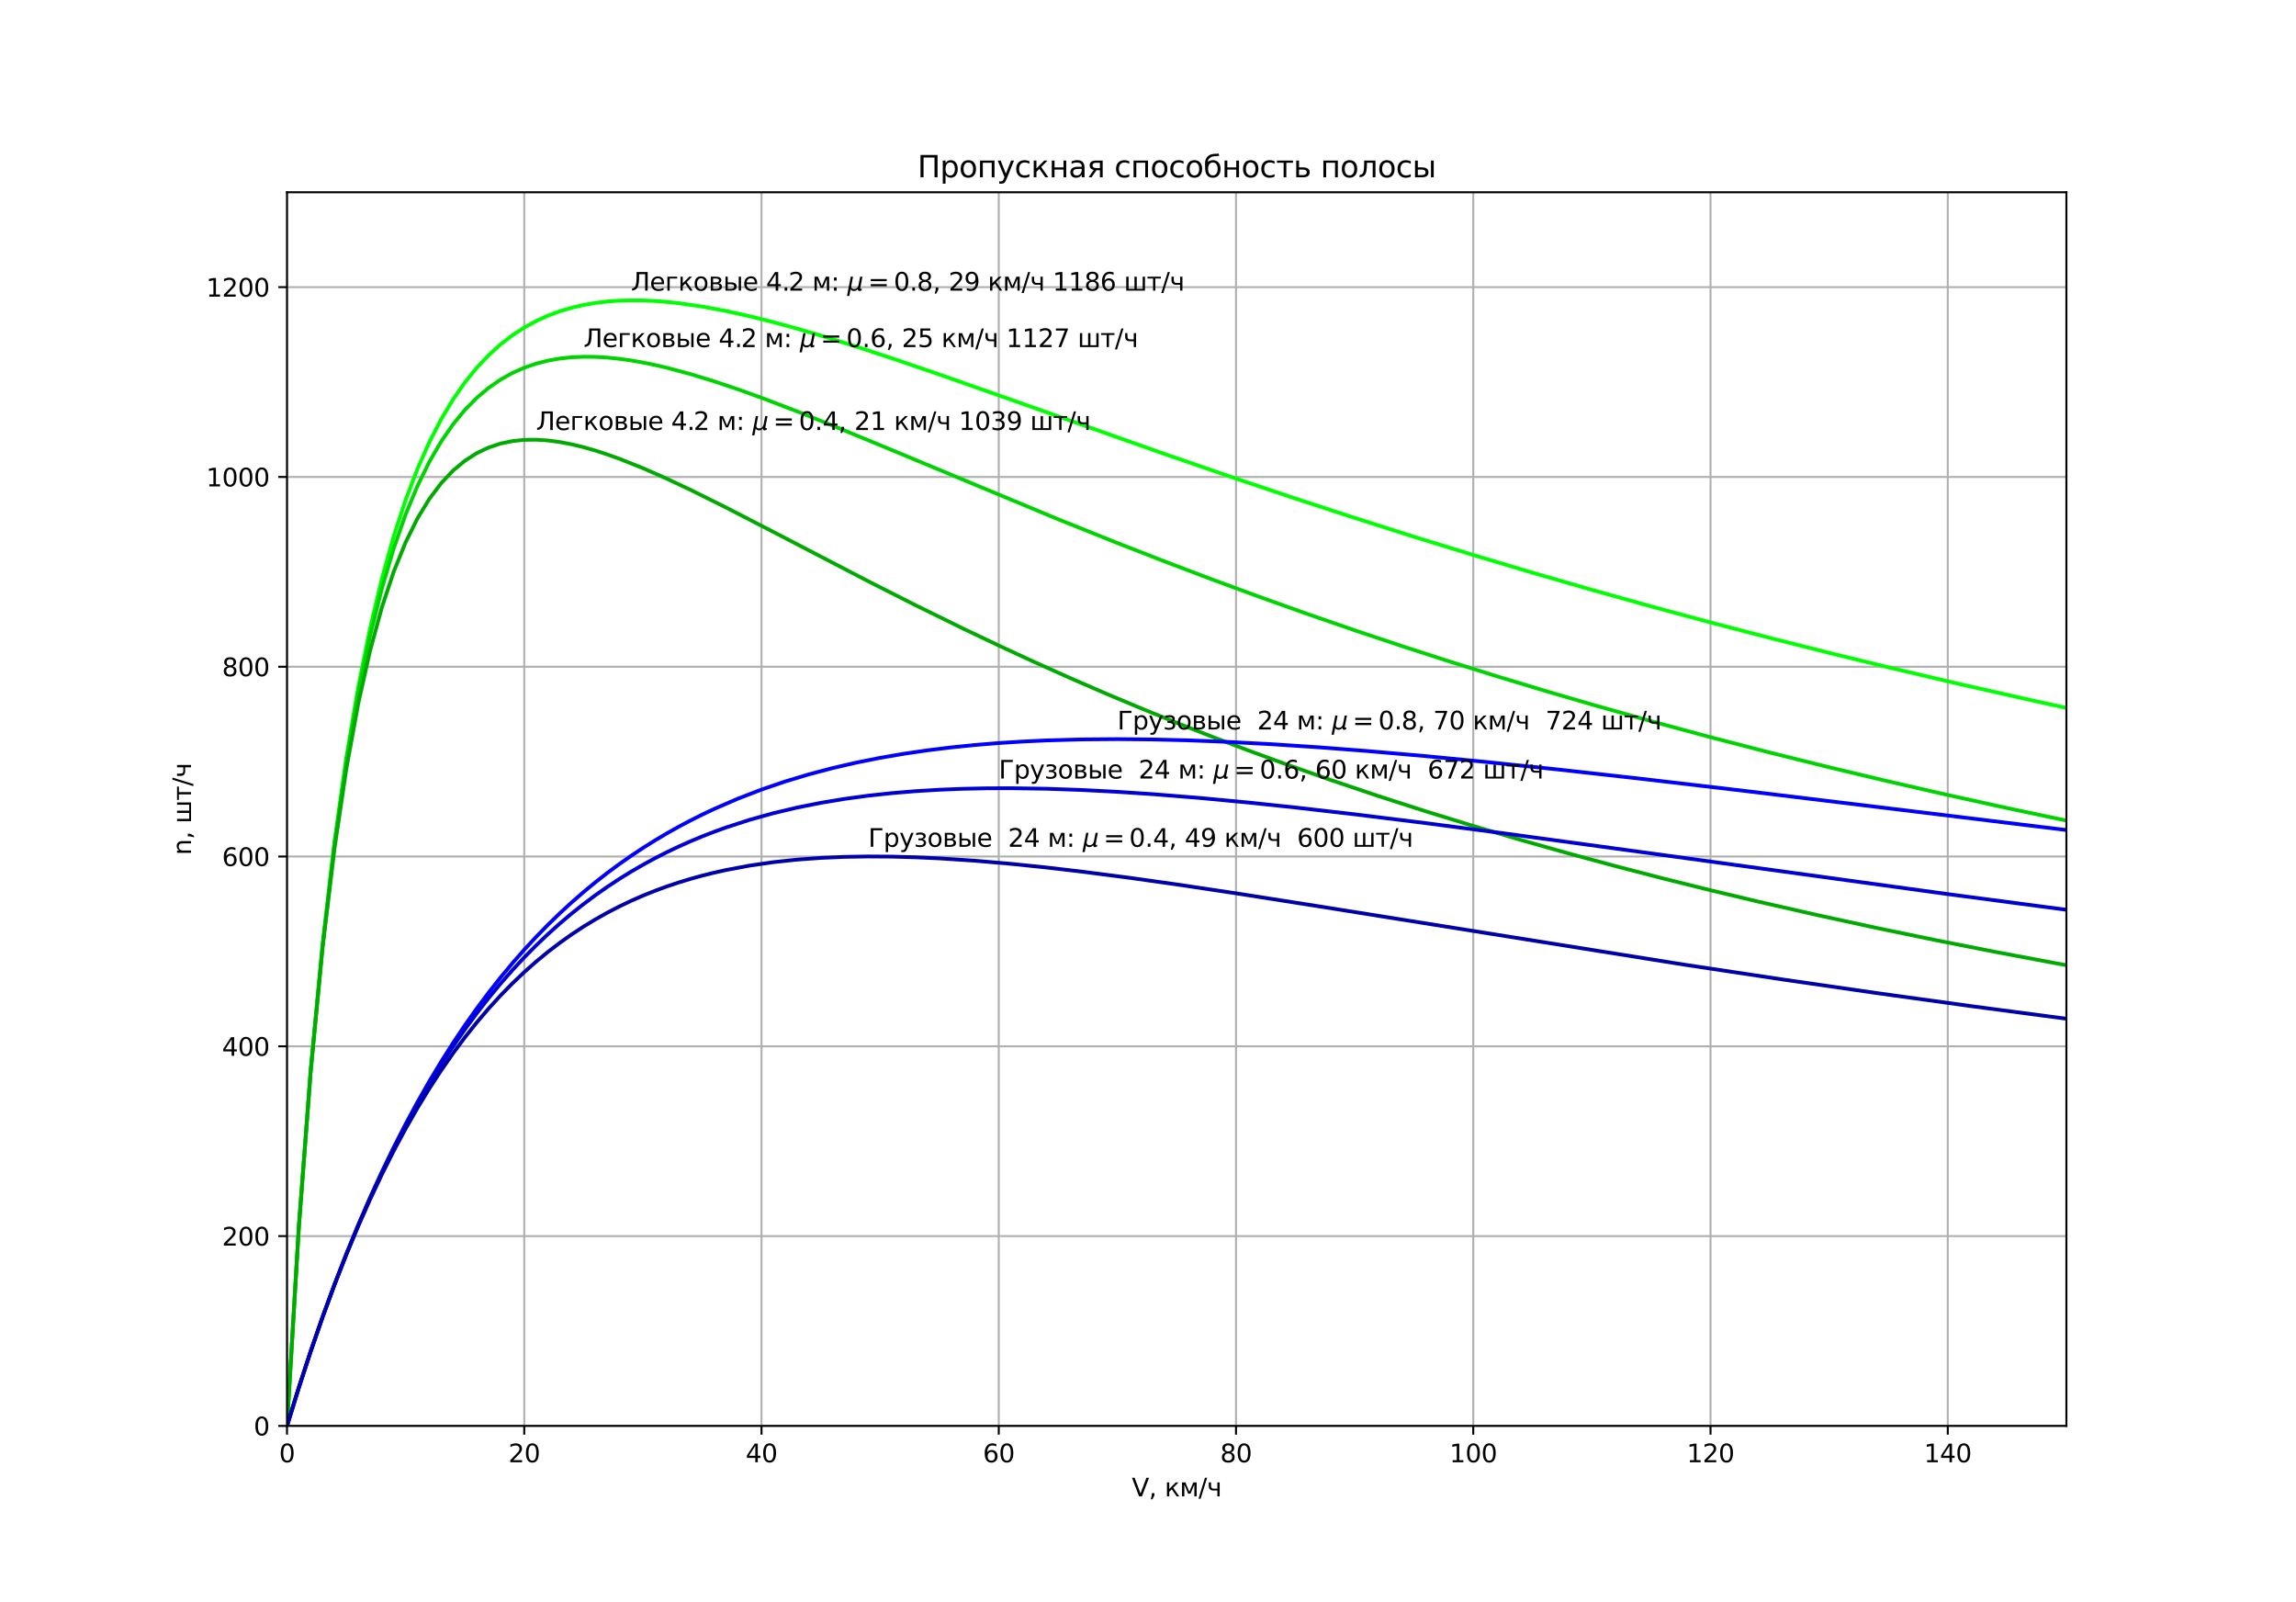 <?xml version="1.0" encoding="utf-8" standalone="no"?>
<!DOCTYPE svg PUBLIC "-//W3C//DTD SVG 1.1//EN"
  "http://www.w3.org/Graphics/SVG/1.1/DTD/svg11.dtd">
<svg xmlns:xlink="http://www.w3.org/1999/xlink" width="921.6pt" height="642.96pt" viewBox="0 0 921.6 642.96" xmlns="http://www.w3.org/2000/svg" version="1.1">
 <defs>
  <style type="text/css">*{stroke-linejoin: round; stroke-linecap: butt}</style>
 </defs>
 <g id="figure_1">
  <g id="patch_1">
   <path d="M 0 642.96 
L 921.6 642.96 
L 921.6 0 
L 0 0 
z
" style="fill: #ffffff"/>
  </g>
  <g id="axes_1">
   <g id="patch_2">
    <path d="M 115.2 572.234 
L 829.44 572.234 
L 829.44 77.155 
L 115.2 77.155 
z
" style="fill: #ffffff"/>
   </g>
   <g id="matplotlib.axis_1">
    <g id="xtick_1">
     <g id="line2d_1">
      <path d="M 115.2 572.234 
L 115.2 77.155 
" clip-path="url(#pfe8b74cab7)" style="fill: none; stroke: #b0b0b0; stroke-width: 0.8; stroke-linecap: square"/>
     </g>
     <g id="line2d_2">
      <defs>
       <path id="m2d284c9d1e" d="M 0 0 
L 0 3.5 
" style="stroke: #000000; stroke-width: 0.8"/>
      </defs>
      <g>
       <use xlink:href="#m2d284c9d1e" x="115.2" y="572.234" style="stroke: #000000; stroke-width: 0.8"/>
      </g>
     </g>
     <g id="text_1">
      <!-- 0 -->
      <g transform="translate(112.019 586.833) scale(0.1 -0.1)">
       <defs>
        <path id="DejaVuSans-30" d="M 2034 4250 
Q 1547 4250 1301 3770 
Q 1056 3291 1056 2328 
Q 1056 1369 1301 889 
Q 1547 409 2034 409 
Q 2525 409 2770 889 
Q 3016 1369 3016 2328 
Q 3016 3291 2770 3770 
Q 2525 4250 2034 4250 
z
M 2034 4750 
Q 2819 4750 3233 4129 
Q 3647 3509 3647 2328 
Q 3647 1150 3233 529 
Q 2819 -91 2034 -91 
Q 1250 -91 836 529 
Q 422 1150 422 2328 
Q 422 3509 836 4129 
Q 1250 4750 2034 4750 
z
" transform="scale(0.016)"/>
       </defs>
       <use xlink:href="#DejaVuSans-30"/>
      </g>
     </g>
    </g>
    <g id="xtick_2">
     <g id="line2d_3">
      <path d="M 210.432 572.234 
L 210.432 77.155 
" clip-path="url(#pfe8b74cab7)" style="fill: none; stroke: #b0b0b0; stroke-width: 0.8; stroke-linecap: square"/>
     </g>
     <g id="line2d_4">
      <g>
       <use xlink:href="#m2d284c9d1e" x="210.432" y="572.234" style="stroke: #000000; stroke-width: 0.8"/>
      </g>
     </g>
     <g id="text_2">
      <!-- 20 -->
      <g transform="translate(204.07 586.833) scale(0.1 -0.1)">
       <defs>
        <path id="DejaVuSans-32" d="M 1228 531 
L 3431 531 
L 3431 0 
L 469 0 
L 469 531 
Q 828 903 1448 1529 
Q 2069 2156 2228 2338 
Q 2531 2678 2651 2914 
Q 2772 3150 2772 3378 
Q 2772 3750 2511 3984 
Q 2250 4219 1831 4219 
Q 1534 4219 1204 4116 
Q 875 4013 500 3803 
L 500 4441 
Q 881 4594 1212 4672 
Q 1544 4750 1819 4750 
Q 2544 4750 2975 4387 
Q 3406 4025 3406 3419 
Q 3406 3131 3298 2873 
Q 3191 2616 2906 2266 
Q 2828 2175 2409 1742 
Q 1991 1309 1228 531 
z
" transform="scale(0.016)"/>
       </defs>
       <use xlink:href="#DejaVuSans-32"/>
       <use xlink:href="#DejaVuSans-30" x="63.623"/>
      </g>
     </g>
    </g>
    <g id="xtick_3">
     <g id="line2d_5">
      <path d="M 305.664 572.234 
L 305.664 77.155 
" clip-path="url(#pfe8b74cab7)" style="fill: none; stroke: #b0b0b0; stroke-width: 0.8; stroke-linecap: square"/>
     </g>
     <g id="line2d_6">
      <g>
       <use xlink:href="#m2d284c9d1e" x="305.664" y="572.234" style="stroke: #000000; stroke-width: 0.8"/>
      </g>
     </g>
     <g id="text_3">
      <!-- 40 -->
      <g transform="translate(299.301 586.833) scale(0.1 -0.1)">
       <defs>
        <path id="DejaVuSans-34" d="M 2419 4116 
L 825 1625 
L 2419 1625 
L 2419 4116 
z
M 2253 4666 
L 3047 4666 
L 3047 1625 
L 3713 1625 
L 3713 1100 
L 3047 1100 
L 3047 0 
L 2419 0 
L 2419 1100 
L 313 1100 
L 313 1709 
L 2253 4666 
z
" transform="scale(0.016)"/>
       </defs>
       <use xlink:href="#DejaVuSans-34"/>
       <use xlink:href="#DejaVuSans-30" x="63.623"/>
      </g>
     </g>
    </g>
    <g id="xtick_4">
     <g id="line2d_7">
      <path d="M 400.896 572.234 
L 400.896 77.155 
" clip-path="url(#pfe8b74cab7)" style="fill: none; stroke: #b0b0b0; stroke-width: 0.8; stroke-linecap: square"/>
     </g>
     <g id="line2d_8">
      <g>
       <use xlink:href="#m2d284c9d1e" x="400.896" y="572.234" style="stroke: #000000; stroke-width: 0.8"/>
      </g>
     </g>
     <g id="text_4">
      <!-- 60 -->
      <g transform="translate(394.534 586.833) scale(0.1 -0.1)">
       <defs>
        <path id="DejaVuSans-36" d="M 2113 2584 
Q 1688 2584 1439 2293 
Q 1191 2003 1191 1497 
Q 1191 994 1439 701 
Q 1688 409 2113 409 
Q 2538 409 2786 701 
Q 3034 994 3034 1497 
Q 3034 2003 2786 2293 
Q 2538 2584 2113 2584 
z
M 3366 4563 
L 3366 3988 
Q 3128 4100 2886 4159 
Q 2644 4219 2406 4219 
Q 1781 4219 1451 3797 
Q 1122 3375 1075 2522 
Q 1259 2794 1537 2939 
Q 1816 3084 2150 3084 
Q 2853 3084 3261 2657 
Q 3669 2231 3669 1497 
Q 3669 778 3244 343 
Q 2819 -91 2113 -91 
Q 1303 -91 875 529 
Q 447 1150 447 2328 
Q 447 3434 972 4092 
Q 1497 4750 2381 4750 
Q 2619 4750 2861 4703 
Q 3103 4656 3366 4563 
z
" transform="scale(0.016)"/>
       </defs>
       <use xlink:href="#DejaVuSans-36"/>
       <use xlink:href="#DejaVuSans-30" x="63.623"/>
      </g>
     </g>
    </g>
    <g id="xtick_5">
     <g id="line2d_9">
      <path d="M 496.128 572.234 
L 496.128 77.155 
" clip-path="url(#pfe8b74cab7)" style="fill: none; stroke: #b0b0b0; stroke-width: 0.8; stroke-linecap: square"/>
     </g>
     <g id="line2d_10">
      <g>
       <use xlink:href="#m2d284c9d1e" x="496.128" y="572.234" style="stroke: #000000; stroke-width: 0.8"/>
      </g>
     </g>
     <g id="text_5">
      <!-- 80 -->
      <g transform="translate(489.765 586.833) scale(0.1 -0.1)">
       <defs>
        <path id="DejaVuSans-38" d="M 2034 2216 
Q 1584 2216 1326 1975 
Q 1069 1734 1069 1313 
Q 1069 891 1326 650 
Q 1584 409 2034 409 
Q 2484 409 2743 651 
Q 3003 894 3003 1313 
Q 3003 1734 2745 1975 
Q 2488 2216 2034 2216 
z
M 1403 2484 
Q 997 2584 770 2862 
Q 544 3141 544 3541 
Q 544 4100 942 4425 
Q 1341 4750 2034 4750 
Q 2731 4750 3128 4425 
Q 3525 4100 3525 3541 
Q 3525 3141 3298 2862 
Q 3072 2584 2669 2484 
Q 3125 2378 3379 2068 
Q 3634 1759 3634 1313 
Q 3634 634 3220 271 
Q 2806 -91 2034 -91 
Q 1263 -91 848 271 
Q 434 634 434 1313 
Q 434 1759 690 2068 
Q 947 2378 1403 2484 
z
M 1172 3481 
Q 1172 3119 1398 2916 
Q 1625 2713 2034 2713 
Q 2441 2713 2670 2916 
Q 2900 3119 2900 3481 
Q 2900 3844 2670 4047 
Q 2441 4250 2034 4250 
Q 1625 4250 1398 4047 
Q 1172 3844 1172 3481 
z
" transform="scale(0.016)"/>
       </defs>
       <use xlink:href="#DejaVuSans-38"/>
       <use xlink:href="#DejaVuSans-30" x="63.623"/>
      </g>
     </g>
    </g>
    <g id="xtick_6">
     <g id="line2d_11">
      <path d="M 591.36 572.234 
L 591.36 77.155 
" clip-path="url(#pfe8b74cab7)" style="fill: none; stroke: #b0b0b0; stroke-width: 0.8; stroke-linecap: square"/>
     </g>
     <g id="line2d_12">
      <g>
       <use xlink:href="#m2d284c9d1e" x="591.36" y="572.234" style="stroke: #000000; stroke-width: 0.8"/>
      </g>
     </g>
     <g id="text_6">
      <!-- 100 -->
      <g transform="translate(581.816 586.833) scale(0.1 -0.1)">
       <defs>
        <path id="DejaVuSans-31" d="M 794 531 
L 1825 531 
L 1825 4091 
L 703 3866 
L 703 4441 
L 1819 4666 
L 2450 4666 
L 2450 531 
L 3481 531 
L 3481 0 
L 794 0 
L 794 531 
z
" transform="scale(0.016)"/>
       </defs>
       <use xlink:href="#DejaVuSans-31"/>
       <use xlink:href="#DejaVuSans-30" x="63.623"/>
       <use xlink:href="#DejaVuSans-30" x="127.246"/>
      </g>
     </g>
    </g>
    <g id="xtick_7">
     <g id="line2d_13">
      <path d="M 686.592 572.234 
L 686.592 77.155 
" clip-path="url(#pfe8b74cab7)" style="fill: none; stroke: #b0b0b0; stroke-width: 0.8; stroke-linecap: square"/>
     </g>
     <g id="line2d_14">
      <g>
       <use xlink:href="#m2d284c9d1e" x="686.592" y="572.234" style="stroke: #000000; stroke-width: 0.8"/>
      </g>
     </g>
     <g id="text_7">
      <!-- 120 -->
      <g transform="translate(677.048 586.833) scale(0.1 -0.1)">
       <use xlink:href="#DejaVuSans-31"/>
       <use xlink:href="#DejaVuSans-32" x="63.623"/>
       <use xlink:href="#DejaVuSans-30" x="127.246"/>
      </g>
     </g>
    </g>
    <g id="xtick_8">
     <g id="line2d_15">
      <path d="M 781.824 572.234 
L 781.824 77.155 
" clip-path="url(#pfe8b74cab7)" style="fill: none; stroke: #b0b0b0; stroke-width: 0.8; stroke-linecap: square"/>
     </g>
     <g id="line2d_16">
      <g>
       <use xlink:href="#m2d284c9d1e" x="781.824" y="572.234" style="stroke: #000000; stroke-width: 0.8"/>
      </g>
     </g>
     <g id="text_8">
      <!-- 140 -->
      <g transform="translate(772.28 586.833) scale(0.1 -0.1)">
       <use xlink:href="#DejaVuSans-31"/>
       <use xlink:href="#DejaVuSans-34" x="63.623"/>
       <use xlink:href="#DejaVuSans-30" x="127.246"/>
      </g>
     </g>
    </g>
    <g id="text_9">
     <!-- V, км/ч -->
     <g transform="translate(454.291 600.511) scale(0.1 -0.1)">
      <defs>
       <path id="DejaVuSans-56" d="M 1831 0 
L 50 4666 
L 709 4666 
L 2188 738 
L 3669 4666 
L 4325 4666 
L 2547 0 
L 1831 0 
z
" transform="scale(0.016)"/>
       <path id="DejaVuSans-2c" d="M 750 794 
L 1409 794 
L 1409 256 
L 897 -744 
L 494 -744 
L 750 256 
L 750 794 
z
" transform="scale(0.016)"/>
       <path id="DejaVuSans-20" transform="scale(0.016)"/>
       <path id="DejaVuSans-43a" d="M 581 3500 
L 1153 3500 
L 1153 1856 
L 2775 3500 
L 3481 3500 
L 2144 2147 
L 3653 0 
L 3009 0 
L 1769 1766 
L 1153 1141 
L 1153 0 
L 581 0 
L 581 3500 
z
" transform="scale(0.016)"/>
       <path id="DejaVuSans-43c" d="M 581 3500 
L 1422 3500 
L 2416 1156 
L 3413 3500 
L 4247 3500 
L 4247 0 
L 3669 0 
L 3669 2950 
L 2703 672 
L 2128 672 
L 1159 2950 
L 1159 0 
L 581 0 
L 581 3500 
z
" transform="scale(0.016)"/>
       <path id="DejaVuSans-2f" d="M 1625 4666 
L 2156 4666 
L 531 -594 
L 0 -594 
L 1625 4666 
z
" transform="scale(0.016)"/>
       <path id="DejaVuSans-447" d="M 2625 0 
L 2625 1472 
L 1553 1472 
Q 1075 1472 756 1769 
Q 469 2038 469 2613 
L 469 3500 
L 1044 3500 
L 1044 2666 
Q 1044 2300 1206 2116 
Q 1372 1931 1697 1931 
L 2625 1931 
L 2625 3500 
L 3200 3500 
L 3200 0 
L 2625 0 
z
" transform="scale(0.016)"/>
      </defs>
      <use xlink:href="#DejaVuSans-56"/>
      <use xlink:href="#DejaVuSans-2c" x="68.408"/>
      <use xlink:href="#DejaVuSans-20" x="100.195"/>
      <use xlink:href="#DejaVuSans-43a" x="131.982"/>
      <use xlink:href="#DejaVuSans-43c" x="192.383"/>
      <use xlink:href="#DejaVuSans-2f" x="267.822"/>
      <use xlink:href="#DejaVuSans-447" x="301.514"/>
     </g>
    </g>
   </g>
   <g id="matplotlib.axis_2">
    <g id="ytick_1">
     <g id="line2d_17">
      <path d="M 115.2 572.234 
L 829.44 572.234 
" clip-path="url(#pfe8b74cab7)" style="fill: none; stroke: #b0b0b0; stroke-width: 0.8; stroke-linecap: square"/>
     </g>
     <g id="line2d_18">
      <defs>
       <path id="mcc706c1e8f" d="M 0 0 
L -3.5 0 
" style="stroke: #000000; stroke-width: 0.8"/>
      </defs>
      <g>
       <use xlink:href="#mcc706c1e8f" x="115.2" y="572.234" style="stroke: #000000; stroke-width: 0.8"/>
      </g>
     </g>
     <g id="text_10">
      <!-- 0 -->
      <g transform="translate(101.838 576.034) scale(0.1 -0.1)">
       <use xlink:href="#DejaVuSans-30"/>
      </g>
     </g>
    </g>
    <g id="ytick_2">
     <g id="line2d_19">
      <path d="M 115.2 496.068 
L 829.44 496.068 
" clip-path="url(#pfe8b74cab7)" style="fill: none; stroke: #b0b0b0; stroke-width: 0.8; stroke-linecap: square"/>
     </g>
     <g id="line2d_20">
      <g>
       <use xlink:href="#mcc706c1e8f" x="115.2" y="496.068" style="stroke: #000000; stroke-width: 0.8"/>
      </g>
     </g>
     <g id="text_11">
      <!-- 200 -->
      <g transform="translate(89.112 499.868) scale(0.1 -0.1)">
       <use xlink:href="#DejaVuSans-32"/>
       <use xlink:href="#DejaVuSans-30" x="63.623"/>
       <use xlink:href="#DejaVuSans-30" x="127.246"/>
      </g>
     </g>
    </g>
    <g id="ytick_3">
     <g id="line2d_21">
      <path d="M 115.2 419.902 
L 829.44 419.902 
" clip-path="url(#pfe8b74cab7)" style="fill: none; stroke: #b0b0b0; stroke-width: 0.8; stroke-linecap: square"/>
     </g>
     <g id="line2d_22">
      <g>
       <use xlink:href="#mcc706c1e8f" x="115.2" y="419.902" style="stroke: #000000; stroke-width: 0.8"/>
      </g>
     </g>
     <g id="text_12">
      <!-- 400 -->
      <g transform="translate(89.112 423.702) scale(0.1 -0.1)">
       <use xlink:href="#DejaVuSans-34"/>
       <use xlink:href="#DejaVuSans-30" x="63.623"/>
       <use xlink:href="#DejaVuSans-30" x="127.246"/>
      </g>
     </g>
    </g>
    <g id="ytick_4">
     <g id="line2d_23">
      <path d="M 115.2 343.736 
L 829.44 343.736 
" clip-path="url(#pfe8b74cab7)" style="fill: none; stroke: #b0b0b0; stroke-width: 0.8; stroke-linecap: square"/>
     </g>
     <g id="line2d_24">
      <g>
       <use xlink:href="#mcc706c1e8f" x="115.2" y="343.736" style="stroke: #000000; stroke-width: 0.8"/>
      </g>
     </g>
     <g id="text_13">
      <!-- 600 -->
      <g transform="translate(89.112 347.536) scale(0.1 -0.1)">
       <use xlink:href="#DejaVuSans-36"/>
       <use xlink:href="#DejaVuSans-30" x="63.623"/>
       <use xlink:href="#DejaVuSans-30" x="127.246"/>
      </g>
     </g>
    </g>
    <g id="ytick_5">
     <g id="line2d_25">
      <path d="M 115.2 267.57 
L 829.44 267.57 
" clip-path="url(#pfe8b74cab7)" style="fill: none; stroke: #b0b0b0; stroke-width: 0.8; stroke-linecap: square"/>
     </g>
     <g id="line2d_26">
      <g>
       <use xlink:href="#mcc706c1e8f" x="115.2" y="267.57" style="stroke: #000000; stroke-width: 0.8"/>
      </g>
     </g>
     <g id="text_14">
      <!-- 800 -->
      <g transform="translate(89.112 271.369) scale(0.1 -0.1)">
       <use xlink:href="#DejaVuSans-38"/>
       <use xlink:href="#DejaVuSans-30" x="63.623"/>
       <use xlink:href="#DejaVuSans-30" x="127.246"/>
      </g>
     </g>
    </g>
    <g id="ytick_6">
     <g id="line2d_27">
      <path d="M 115.2 191.404 
L 829.44 191.404 
" clip-path="url(#pfe8b74cab7)" style="fill: none; stroke: #b0b0b0; stroke-width: 0.8; stroke-linecap: square"/>
     </g>
     <g id="line2d_28">
      <g>
       <use xlink:href="#mcc706c1e8f" x="115.2" y="191.404" style="stroke: #000000; stroke-width: 0.8"/>
      </g>
     </g>
     <g id="text_15">
      <!-- 1000 -->
      <g transform="translate(82.75 195.203) scale(0.1 -0.1)">
       <use xlink:href="#DejaVuSans-31"/>
       <use xlink:href="#DejaVuSans-30" x="63.623"/>
       <use xlink:href="#DejaVuSans-30" x="127.246"/>
       <use xlink:href="#DejaVuSans-30" x="190.869"/>
      </g>
     </g>
    </g>
    <g id="ytick_7">
     <g id="line2d_29">
      <path d="M 115.2 115.238 
L 829.44 115.238 
" clip-path="url(#pfe8b74cab7)" style="fill: none; stroke: #b0b0b0; stroke-width: 0.8; stroke-linecap: square"/>
     </g>
     <g id="line2d_30">
      <g>
       <use xlink:href="#mcc706c1e8f" x="115.2" y="115.238" style="stroke: #000000; stroke-width: 0.8"/>
      </g>
     </g>
     <g id="text_16">
      <!-- 1200 -->
      <g transform="translate(82.75 119.037) scale(0.1 -0.1)">
       <use xlink:href="#DejaVuSans-31"/>
       <use xlink:href="#DejaVuSans-32" x="63.623"/>
       <use xlink:href="#DejaVuSans-30" x="127.246"/>
       <use xlink:href="#DejaVuSans-30" x="190.869"/>
      </g>
     </g>
    </g>
    <g id="text_17">
     <!-- n, шт/ч -->
     <g transform="translate(76.67 343.167) rotate(-90) scale(0.1 -0.1)">
      <defs>
       <path id="DejaVuSans-6e" d="M 3513 2113 
L 3513 0 
L 2938 0 
L 2938 2094 
Q 2938 2591 2744 2837 
Q 2550 3084 2163 3084 
Q 1697 3084 1428 2787 
Q 1159 2491 1159 1978 
L 1159 0 
L 581 0 
L 581 3500 
L 1159 3500 
L 1159 2956 
Q 1366 3272 1645 3428 
Q 1925 3584 2291 3584 
Q 2894 3584 3203 3211 
Q 3513 2838 3513 2113 
z
" transform="scale(0.016)"/>
       <path id="DejaVuSans-448" d="M 3216 459 
L 4697 459 
L 4697 3500 
L 5275 3500 
L 5275 0 
L 581 0 
L 581 3500 
L 1159 3500 
L 1159 459 
L 2638 459 
L 2638 3500 
L 3216 3500 
L 3216 459 
z
" transform="scale(0.016)"/>
       <path id="DejaVuSans-442" d="M 188 3500 
L 3541 3500 
L 3541 3041 
L 2147 3041 
L 2147 0 
L 1581 0 
L 1581 3041 
L 188 3041 
L 188 3500 
z
" transform="scale(0.016)"/>
      </defs>
      <use xlink:href="#DejaVuSans-6e"/>
      <use xlink:href="#DejaVuSans-2c" x="63.379"/>
      <use xlink:href="#DejaVuSans-20" x="95.166"/>
      <use xlink:href="#DejaVuSans-448" x="126.953"/>
      <use xlink:href="#DejaVuSans-442" x="218.457"/>
      <use xlink:href="#DejaVuSans-2f" x="276.709"/>
      <use xlink:href="#DejaVuSans-447" x="310.4"/>
     </g>
    </g>
   </g>
   <g id="line2d_31">
    <path d="M 115.2 572.234 
L 119.962 492.236 
L 124.723 429.355 
L 129.485 378.951 
L 134.246 337.912 
L 139.008 304.074 
L 143.77 275.887 
L 148.531 252.21 
L 153.293 232.184 
L 158.054 215.154 
L 162.816 200.608 
L 167.578 188.141 
L 172.339 177.431 
L 177.101 168.216 
L 181.862 160.281 
L 186.624 153.45 
L 191.386 147.576 
L 196.147 142.535 
L 200.909 138.223 
L 205.67 134.552 
L 210.432 131.446 
L 215.194 128.839 
L 219.955 126.676 
L 224.717 124.907 
L 229.478 123.491 
L 234.24 122.389 
L 239.002 121.568 
L 243.763 121.001 
L 248.525 120.662 
L 253.286 120.527 
L 258.048 120.577 
L 262.81 120.794 
L 267.571 121.161 
L 272.333 121.665 
L 281.856 123.03 
L 291.379 124.801 
L 300.902 126.905 
L 310.426 129.282 
L 319.949 131.882 
L 329.472 134.665 
L 343.757 139.109 
L 358.042 143.795 
L 377.088 150.295 
L 405.658 160.342 
L 467.558 182.224 
L 496.128 192.063 
L 519.936 200.057 
L 543.744 207.841 
L 567.552 215.403 
L 591.36 222.737 
L 615.168 229.84 
L 638.976 236.714 
L 662.784 243.362 
L 686.592 249.789 
L 710.4 256.002 
L 734.208 262.008 
L 758.016 267.813 
L 786.586 274.524 
L 815.155 280.97 
L 829.44 284.097 
L 829.44 284.097 
" clip-path="url(#pfe8b74cab7)" style="fill: none; stroke: #00ff00; stroke-width: 1.5; stroke-linecap: square"/>
   </g>
   <g id="line2d_32">
    <path d="M 115.2 572.234 
L 119.962 492.264 
L 124.723 429.531 
L 129.485 379.432 
L 134.246 338.854 
L 139.008 305.614 
L 143.77 278.14 
L 148.531 255.268 
L 153.293 236.122 
L 158.054 220.029 
L 162.816 206.462 
L 167.578 195.006 
L 172.339 185.326 
L 177.101 177.153 
L 181.862 170.266 
L 186.624 164.482 
L 191.386 159.65 
L 196.147 155.642 
L 200.909 152.352 
L 205.67 149.687 
L 210.432 147.571 
L 215.194 145.936 
L 219.955 144.726 
L 224.717 143.889 
L 229.478 143.384 
L 234.24 143.172 
L 239.002 143.22 
L 243.763 143.5 
L 248.525 143.985 
L 253.286 144.652 
L 258.048 145.483 
L 262.81 146.459 
L 267.571 147.564 
L 277.094 150.107 
L 286.618 153.015 
L 296.141 156.213 
L 305.664 159.637 
L 319.949 165.088 
L 334.234 170.802 
L 353.28 178.66 
L 424.704 208.379 
L 448.512 217.922 
L 467.558 225.346 
L 486.605 232.565 
L 505.651 239.573 
L 524.698 246.366 
L 543.744 252.943 
L 562.79 259.308 
L 581.837 265.464 
L 600.883 271.416 
L 619.93 277.171 
L 638.976 282.735 
L 662.784 289.431 
L 686.592 295.851 
L 710.4 302.011 
L 734.208 307.921 
L 758.016 313.595 
L 781.824 319.045 
L 805.632 324.283 
L 829.44 329.319 
L 829.44 329.319 
" clip-path="url(#pfe8b74cab7)" style="fill: none; stroke: #00d400; stroke-width: 1.5; stroke-linecap: square"/>
   </g>
   <g id="line2d_33">
    <path d="M 115.2 572.234 
L 119.962 492.319 
L 124.723 429.881 
L 129.485 380.388 
L 134.246 340.716 
L 139.008 308.641 
L 143.77 282.543 
L 148.531 261.213 
L 153.293 243.732 
L 158.054 229.391 
L 162.816 217.636 
L 167.578 208.025 
L 172.339 200.206 
L 177.101 193.893 
L 181.862 188.852 
L 186.624 184.891 
L 191.386 181.85 
L 196.147 179.596 
L 200.909 178.018 
L 205.67 177.02 
L 210.432 176.523 
L 215.194 176.458 
L 219.955 176.767 
L 224.717 177.399 
L 229.478 178.311 
L 234.24 179.465 
L 239.002 180.83 
L 243.763 182.376 
L 248.525 184.079 
L 258.048 187.873 
L 267.571 192.068 
L 277.094 196.555 
L 291.379 203.648 
L 310.426 213.473 
L 348.518 233.274 
L 367.565 242.917 
L 386.611 252.27 
L 400.896 259.07 
L 415.181 265.673 
L 429.466 272.074 
L 443.75 278.274 
L 458.035 284.273 
L 472.32 290.075 
L 486.605 295.683 
L 500.89 301.104 
L 515.174 306.343 
L 534.221 313.055 
L 553.267 319.47 
L 572.314 325.603 
L 591.36 331.469 
L 610.406 337.081 
L 629.453 342.455 
L 648.499 347.602 
L 667.546 352.536 
L 686.592 357.268 
L 705.638 361.81 
L 729.446 367.236 
L 753.254 372.398 
L 777.062 377.316 
L 800.87 382.005 
L 824.678 386.48 
L 829.44 387.351 
L 829.44 387.351 
" clip-path="url(#pfe8b74cab7)" style="fill: none; stroke: #00aa00; stroke-width: 1.5; stroke-linecap: square"/>
   </g>
   <g id="line2d_34">
    <path d="M 115.2 572.234 
L 119.962 556.816 
L 124.723 542.258 
L 129.485 528.507 
L 134.246 515.514 
L 139.008 503.232 
L 143.77 491.618 
L 148.531 480.633 
L 153.293 470.239 
L 158.054 460.403 
L 162.816 451.092 
L 167.578 442.276 
L 172.339 433.927 
L 177.101 426.018 
L 181.862 418.527 
L 186.624 411.428 
L 191.386 404.702 
L 196.147 398.329 
L 200.909 392.288 
L 205.67 386.563 
L 210.432 381.137 
L 215.194 375.995 
L 219.955 371.122 
L 224.717 366.503 
L 229.478 362.127 
L 234.24 357.98 
L 239.002 354.052 
L 243.763 350.331 
L 248.525 346.808 
L 253.286 343.472 
L 258.048 340.314 
L 262.81 337.326 
L 267.571 334.5 
L 272.333 331.828 
L 277.094 329.302 
L 281.856 326.916 
L 286.618 324.663 
L 296.141 320.532 
L 305.664 316.863 
L 315.187 313.615 
L 324.71 310.751 
L 334.234 308.236 
L 343.757 306.041 
L 353.28 304.137 
L 362.803 302.5 
L 372.326 301.108 
L 381.85 299.938 
L 391.373 298.974 
L 400.896 298.197 
L 410.419 297.592 
L 419.942 297.145 
L 434.227 296.741 
L 448.512 296.624 
L 462.797 296.758 
L 477.082 297.113 
L 491.366 297.663 
L 510.413 298.657 
L 529.459 299.907 
L 548.506 301.371 
L 572.314 303.449 
L 596.122 305.749 
L 624.691 308.736 
L 658.022 312.452 
L 700.877 317.472 
L 767.539 325.55 
L 829.44 333.108 
L 829.44 333.108 
" clip-path="url(#pfe8b74cab7)" style="fill: none; stroke: #0000ff; stroke-width: 1.5; stroke-linecap: square"/>
   </g>
   <g id="line2d_35">
    <path d="M 115.2 572.234 
L 119.962 556.817 
L 124.723 542.266 
L 129.485 528.532 
L 134.246 515.569 
L 139.008 503.334 
L 143.77 491.785 
L 148.531 480.885 
L 153.293 470.597 
L 158.054 460.886 
L 162.816 451.721 
L 167.578 443.071 
L 172.339 434.908 
L 177.101 427.206 
L 181.862 419.938 
L 186.624 413.082 
L 191.386 406.615 
L 196.147 400.515 
L 200.909 394.764 
L 205.67 389.342 
L 210.432 384.232 
L 215.194 379.418 
L 219.955 374.883 
L 224.717 370.612 
L 229.478 366.593 
L 234.24 362.812 
L 239.002 359.256 
L 243.763 355.914 
L 248.525 352.774 
L 253.286 349.827 
L 258.048 347.062 
L 262.81 344.47 
L 267.571 342.043 
L 272.333 339.771 
L 277.094 337.648 
L 281.856 335.665 
L 286.618 333.816 
L 291.379 332.093 
L 300.902 329.004 
L 310.426 326.351 
L 319.949 324.091 
L 329.472 322.187 
L 338.995 320.606 
L 348.518 319.316 
L 358.042 318.29 
L 367.565 317.502 
L 377.088 316.931 
L 386.611 316.556 
L 396.134 316.358 
L 405.658 316.322 
L 419.942 316.535 
L 434.227 317.03 
L 448.512 317.769 
L 462.797 318.717 
L 481.843 320.254 
L 500.89 322.051 
L 519.936 324.057 
L 543.744 326.795 
L 572.314 330.334 
L 605.645 334.7 
L 653.261 341.184 
L 781.824 358.818 
L 829.44 365.108 
L 829.44 365.108 
" clip-path="url(#pfe8b74cab7)" style="fill: none; stroke: #0000d4; stroke-width: 1.5; stroke-linecap: square"/>
   </g>
   <g id="line2d_36">
    <path d="M 115.2 572.234 
L 119.962 556.819 
L 124.723 542.281 
L 129.485 528.581 
L 134.246 515.679 
L 139.008 503.538 
L 143.77 492.119 
L 148.531 481.386 
L 153.293 471.304 
L 158.054 461.839 
L 162.816 452.959 
L 167.578 444.633 
L 172.339 436.83 
L 177.101 429.524 
L 181.862 422.685 
L 186.624 416.289 
L 191.386 410.311 
L 196.147 404.728 
L 200.909 399.517 
L 205.67 394.658 
L 210.432 390.131 
L 215.194 385.917 
L 219.955 381.998 
L 224.717 378.357 
L 229.478 374.98 
L 234.24 371.849 
L 239.002 368.953 
L 243.763 366.276 
L 248.525 363.807 
L 253.286 361.534 
L 258.048 359.445 
L 262.81 357.529 
L 267.571 355.778 
L 272.333 354.181 
L 277.094 352.73 
L 281.856 351.415 
L 286.618 350.23 
L 291.379 349.167 
L 300.902 347.378 
L 310.426 345.998 
L 319.949 344.98 
L 329.472 344.283 
L 338.995 343.871 
L 348.518 343.713 
L 358.042 343.778 
L 367.565 344.041 
L 377.088 344.481 
L 391.373 345.424 
L 405.658 346.657 
L 419.942 348.128 
L 434.227 349.795 
L 453.274 352.26 
L 472.32 354.938 
L 496.128 358.501 
L 529.459 363.738 
L 677.069 387.292 
L 715.162 393.02 
L 753.254 398.527 
L 791.347 403.801 
L 829.44 408.839 
L 829.44 408.839 
" clip-path="url(#pfe8b74cab7)" style="fill: none; stroke: #0000aa; stroke-width: 1.5; stroke-linecap: square"/>
   </g>
   <g id="patch_3">
    <path d="M 115.2 572.234 
L 115.2 77.155 
" style="fill: none; stroke: #000000; stroke-width: 0.8; stroke-linejoin: miter; stroke-linecap: square"/>
   </g>
   <g id="patch_4">
    <path d="M 829.44 572.234 
L 829.44 77.155 
" style="fill: none; stroke: #000000; stroke-width: 0.8; stroke-linejoin: miter; stroke-linecap: square"/>
   </g>
   <g id="patch_5">
    <path d="M 115.2 572.234 
L 829.44 572.234 
" style="fill: none; stroke: #000000; stroke-width: 0.8; stroke-linejoin: miter; stroke-linecap: square"/>
   </g>
   <g id="patch_6">
    <path d="M 115.2 77.155 
L 829.44 77.155 
" style="fill: none; stroke: #000000; stroke-width: 0.8; stroke-linejoin: miter; stroke-linecap: square"/>
   </g>
   <g id="text_18">
    <!-- Легковые 4.2 м: $\mu= 0.8$, 29 км/ч 1186 шт/ч -->
    <g transform="translate(253.286 116.719) scale(0.1 -0.1)">
     <defs>
      <path id="DejaVuSans-41b" d="M 263 0 
L 263 531 
Q 941 678 1134 1191 
Q 1406 1997 1406 3872 
L 1406 4666 
L 4181 4666 
L 4181 0 
L 3550 0 
L 3550 4134 
L 2034 4134 
L 2034 3559 
Q 2034 1791 1716 966 
Q 1409 175 263 0 
z
" transform="scale(0.016)"/>
      <path id="DejaVuSans-435" d="M 3597 1894 
L 3597 1613 
L 953 1613 
Q 991 1019 1311 708 
Q 1631 397 2203 397 
Q 2534 397 2845 478 
Q 3156 559 3463 722 
L 3463 178 
Q 3153 47 2828 -22 
Q 2503 -91 2169 -91 
Q 1331 -91 842 396 
Q 353 884 353 1716 
Q 353 2575 817 3079 
Q 1281 3584 2069 3584 
Q 2775 3584 3186 3129 
Q 3597 2675 3597 1894 
z
M 3022 2063 
Q 3016 2534 2758 2815 
Q 2500 3097 2075 3097 
Q 1594 3097 1305 2825 
Q 1016 2553 972 2059 
L 3022 2063 
z
" transform="scale(0.016)"/>
      <path id="DejaVuSans-433" d="M 581 0 
L 581 3500 
L 3050 3500 
L 3050 3041 
L 1159 3041 
L 1159 0 
L 581 0 
z
" transform="scale(0.016)"/>
      <path id="DejaVuSans-43e" d="M 1959 3097 
Q 1497 3097 1228 2736 
Q 959 2375 959 1747 
Q 959 1119 1226 758 
Q 1494 397 1959 397 
Q 2419 397 2687 759 
Q 2956 1122 2956 1747 
Q 2956 2369 2687 2733 
Q 2419 3097 1959 3097 
z
M 1959 3584 
Q 2709 3584 3137 3096 
Q 3566 2609 3566 1747 
Q 3566 888 3137 398 
Q 2709 -91 1959 -91 
Q 1206 -91 779 398 
Q 353 888 353 1747 
Q 353 2609 779 3096 
Q 1206 3584 1959 3584 
z
" transform="scale(0.016)"/>
      <path id="DejaVuSans-432" d="M 1156 1613 
L 1156 459 
L 1975 459 
Q 2369 459 2575 607 
Q 2781 756 2781 1038 
Q 2781 1319 2575 1466 
Q 2369 1613 1975 1613 
L 1156 1613 
z
M 1156 3041 
L 1156 2072 
L 1913 2072 
Q 2238 2072 2444 2201 
Q 2650 2331 2650 2563 
Q 2650 2794 2444 2917 
Q 2238 3041 1913 3041 
L 1156 3041 
z
M 581 3500 
L 1950 3500 
Q 2566 3500 2897 3275 
Q 3228 3050 3228 2634 
Q 3228 2313 3059 2123 
Q 2891 1934 2559 1888 
Q 2956 1813 3175 1575 
Q 3394 1338 3394 981 
Q 3394 513 3033 256 
Q 2672 0 2003 0 
L 581 0 
L 581 3500 
z
" transform="scale(0.016)"/>
      <path id="DejaVuSans-44b" d="M 3909 3500 
L 4484 3500 
L 4484 0 
L 3909 0 
L 3909 3500 
z
M 4197 3584 
L 4197 3584 
z
M 2781 1038 
Q 2781 1319 2576 1466 
Q 2372 1613 1978 1613 
L 1159 1613 
L 1159 459 
L 1978 459 
Q 2372 459 2576 607 
Q 2781 756 2781 1038 
z
M 581 3500 
L 1159 3500 
L 1159 2072 
L 2003 2072 
Q 2672 2072 3033 1817 
Q 3394 1563 3394 1038 
Q 3394 513 3033 256 
Q 2672 0 2003 0 
L 581 0 
L 581 3500 
z
" transform="scale(0.016)"/>
      <path id="DejaVuSans-2e" d="M 684 794 
L 1344 794 
L 1344 0 
L 684 0 
L 684 794 
z
" transform="scale(0.016)"/>
      <path id="DejaVuSans-3a" d="M 750 794 
L 1409 794 
L 1409 0 
L 750 0 
L 750 794 
z
M 750 3309 
L 1409 3309 
L 1409 2516 
L 750 2516 
L 750 3309 
z
" transform="scale(0.016)"/>
      <path id="DejaVuSans-Oblique-3bc" d="M -84 -1331 
L 856 3500 
L 1434 3500 
L 1009 1322 
Q 997 1256 987 1175 
Q 978 1094 978 1013 
Q 978 722 1161 565 
Q 1344 409 1684 409 
Q 2147 409 2431 671 
Q 2716 934 2816 1459 
L 3213 3500 
L 3788 3500 
L 3266 809 
Q 3253 750 3248 706 
Q 3244 663 3244 628 
Q 3244 531 3283 486 
Q 3322 441 3406 441 
Q 3438 441 3492 456 
Q 3547 472 3647 513 
L 3559 50 
Q 3422 -19 3297 -55 
Q 3172 -91 3053 -91 
Q 2847 -91 2730 40 
Q 2613 172 2613 403 
Q 2438 153 2195 31 
Q 1953 -91 1625 -91 
Q 1334 -91 1117 43 
Q 900 178 831 397 
L 494 -1331 
L -84 -1331 
z
" transform="scale(0.016)"/>
      <path id="DejaVuSans-3d" d="M 678 2906 
L 4684 2906 
L 4684 2381 
L 678 2381 
L 678 2906 
z
M 678 1631 
L 4684 1631 
L 4684 1100 
L 678 1100 
L 678 1631 
z
" transform="scale(0.016)"/>
      <path id="DejaVuSans-39" d="M 703 97 
L 703 672 
Q 941 559 1184 500 
Q 1428 441 1663 441 
Q 2288 441 2617 861 
Q 2947 1281 2994 2138 
Q 2813 1869 2534 1725 
Q 2256 1581 1919 1581 
Q 1219 1581 811 2004 
Q 403 2428 403 3163 
Q 403 3881 828 4315 
Q 1253 4750 1959 4750 
Q 2769 4750 3195 4129 
Q 3622 3509 3622 2328 
Q 3622 1225 3098 567 
Q 2575 -91 1691 -91 
Q 1453 -91 1209 -44 
Q 966 3 703 97 
z
M 1959 2075 
Q 2384 2075 2632 2365 
Q 2881 2656 2881 3163 
Q 2881 3666 2632 3958 
Q 2384 4250 1959 4250 
Q 1534 4250 1286 3958 
Q 1038 3666 1038 3163 
Q 1038 2656 1286 2365 
Q 1534 2075 1959 2075 
z
" transform="scale(0.016)"/>
     </defs>
     <use xlink:href="#DejaVuSans-41b" transform="translate(0 0.781)"/>
     <use xlink:href="#DejaVuSans-435" transform="translate(75.195 0.781)"/>
     <use xlink:href="#DejaVuSans-433" transform="translate(136.719 0.781)"/>
     <use xlink:href="#DejaVuSans-43a" transform="translate(189.258 0.781)"/>
     <use xlink:href="#DejaVuSans-43e" transform="translate(249.658 0.781)"/>
     <use xlink:href="#DejaVuSans-432" transform="translate(310.84 0.781)"/>
     <use xlink:href="#DejaVuSans-44b" transform="translate(369.775 0.781)"/>
     <use xlink:href="#DejaVuSans-435" transform="translate(448.73 0.781)"/>
     <use xlink:href="#DejaVuSans-20" transform="translate(510.254 0.781)"/>
     <use xlink:href="#DejaVuSans-34" transform="translate(542.041 0.781)"/>
     <use xlink:href="#DejaVuSans-2e" transform="translate(605.664 0.781)"/>
     <use xlink:href="#DejaVuSans-32" transform="translate(631.951 0.781)"/>
     <use xlink:href="#DejaVuSans-20" transform="translate(695.574 0.781)"/>
     <use xlink:href="#DejaVuSans-43c" transform="translate(727.361 0.781)"/>
     <use xlink:href="#DejaVuSans-3a" transform="translate(802.801 0.781)"/>
     <use xlink:href="#DejaVuSans-20" transform="translate(836.492 0.781)"/>
     <use xlink:href="#DejaVuSans-Oblique-3bc" transform="translate(868.279 0.781)"/>
     <use xlink:href="#DejaVuSans-3d" transform="translate(951.385 0.781)"/>
     <use xlink:href="#DejaVuSans-30" transform="translate(1054.656 0.781)"/>
     <use xlink:href="#DejaVuSans-2e" transform="translate(1118.279 0.781)"/>
     <use xlink:href="#DejaVuSans-38" transform="translate(1147.441 0.781)"/>
     <use xlink:href="#DejaVuSans-2c" transform="translate(1211.064 0.781)"/>
     <use xlink:href="#DejaVuSans-20" transform="translate(1242.852 0.781)"/>
     <use xlink:href="#DejaVuSans-32" transform="translate(1274.639 0.781)"/>
     <use xlink:href="#DejaVuSans-39" transform="translate(1336.512 0.781)"/>
     <use xlink:href="#DejaVuSans-20" transform="translate(1400.135 0.781)"/>
     <use xlink:href="#DejaVuSans-43a" transform="translate(1431.922 0.781)"/>
     <use xlink:href="#DejaVuSans-43c" transform="translate(1492.322 0.781)"/>
     <use xlink:href="#DejaVuSans-2f" transform="translate(1567.762 0.781)"/>
     <use xlink:href="#DejaVuSans-447" transform="translate(1601.453 0.781)"/>
     <use xlink:href="#DejaVuSans-20" transform="translate(1660.535 0.781)"/>
     <use xlink:href="#DejaVuSans-31" transform="translate(1692.322 0.781)"/>
     <use xlink:href="#DejaVuSans-31" transform="translate(1755.945 0.781)"/>
     <use xlink:href="#DejaVuSans-38" transform="translate(1819.568 0.781)"/>
     <use xlink:href="#DejaVuSans-36" transform="translate(1883.191 0.781)"/>
     <use xlink:href="#DejaVuSans-20" transform="translate(1946.814 0.781)"/>
     <use xlink:href="#DejaVuSans-448" transform="translate(1978.602 0.781)"/>
     <use xlink:href="#DejaVuSans-442" transform="translate(2070.105 0.781)"/>
     <use xlink:href="#DejaVuSans-2f" transform="translate(2128.357 0.781)"/>
     <use xlink:href="#DejaVuSans-447" transform="translate(2162.049 0.781)"/>
    </g>
   </g>
   <g id="text_19">
    <!-- Легковые 4.2 м: $\mu= 0.6$, 25 км/ч 1127 шт/ч -->
    <g transform="translate(234.24 139.364) scale(0.1 -0.1)">
     <defs>
      <path id="DejaVuSans-35" d="M 691 4666 
L 3169 4666 
L 3169 4134 
L 1269 4134 
L 1269 2991 
Q 1406 3038 1543 3061 
Q 1681 3084 1819 3084 
Q 2600 3084 3056 2656 
Q 3513 2228 3513 1497 
Q 3513 744 3044 326 
Q 2575 -91 1722 -91 
Q 1428 -91 1123 -41 
Q 819 9 494 109 
L 494 744 
Q 775 591 1075 516 
Q 1375 441 1709 441 
Q 2250 441 2565 725 
Q 2881 1009 2881 1497 
Q 2881 1984 2565 2268 
Q 2250 2553 1709 2553 
Q 1456 2553 1204 2497 
Q 953 2441 691 2322 
L 691 4666 
z
" transform="scale(0.016)"/>
      <path id="DejaVuSans-37" d="M 525 4666 
L 3525 4666 
L 3525 4397 
L 1831 0 
L 1172 0 
L 2766 4134 
L 525 4134 
L 525 4666 
z
" transform="scale(0.016)"/>
     </defs>
     <use xlink:href="#DejaVuSans-41b" transform="translate(0 0.781)"/>
     <use xlink:href="#DejaVuSans-435" transform="translate(75.195 0.781)"/>
     <use xlink:href="#DejaVuSans-433" transform="translate(136.719 0.781)"/>
     <use xlink:href="#DejaVuSans-43a" transform="translate(189.258 0.781)"/>
     <use xlink:href="#DejaVuSans-43e" transform="translate(249.658 0.781)"/>
     <use xlink:href="#DejaVuSans-432" transform="translate(310.84 0.781)"/>
     <use xlink:href="#DejaVuSans-44b" transform="translate(369.775 0.781)"/>
     <use xlink:href="#DejaVuSans-435" transform="translate(448.73 0.781)"/>
     <use xlink:href="#DejaVuSans-20" transform="translate(510.254 0.781)"/>
     <use xlink:href="#DejaVuSans-34" transform="translate(542.041 0.781)"/>
     <use xlink:href="#DejaVuSans-2e" transform="translate(605.664 0.781)"/>
     <use xlink:href="#DejaVuSans-32" transform="translate(631.951 0.781)"/>
     <use xlink:href="#DejaVuSans-20" transform="translate(695.574 0.781)"/>
     <use xlink:href="#DejaVuSans-43c" transform="translate(727.361 0.781)"/>
     <use xlink:href="#DejaVuSans-3a" transform="translate(802.801 0.781)"/>
     <use xlink:href="#DejaVuSans-20" transform="translate(836.492 0.781)"/>
     <use xlink:href="#DejaVuSans-Oblique-3bc" transform="translate(868.279 0.781)"/>
     <use xlink:href="#DejaVuSans-3d" transform="translate(951.385 0.781)"/>
     <use xlink:href="#DejaVuSans-30" transform="translate(1054.656 0.781)"/>
     <use xlink:href="#DejaVuSans-2e" transform="translate(1118.279 0.781)"/>
     <use xlink:href="#DejaVuSans-36" transform="translate(1150.066 0.781)"/>
     <use xlink:href="#DejaVuSans-2c" transform="translate(1213.689 0.781)"/>
     <use xlink:href="#DejaVuSans-20" transform="translate(1245.477 0.781)"/>
     <use xlink:href="#DejaVuSans-32" transform="translate(1277.264 0.781)"/>
     <use xlink:href="#DejaVuSans-35" transform="translate(1340.887 0.781)"/>
     <use xlink:href="#DejaVuSans-20" transform="translate(1404.51 0.781)"/>
     <use xlink:href="#DejaVuSans-43a" transform="translate(1436.297 0.781)"/>
     <use xlink:href="#DejaVuSans-43c" transform="translate(1496.697 0.781)"/>
     <use xlink:href="#DejaVuSans-2f" transform="translate(1572.137 0.781)"/>
     <use xlink:href="#DejaVuSans-447" transform="translate(1605.828 0.781)"/>
     <use xlink:href="#DejaVuSans-20" transform="translate(1664.91 0.781)"/>
     <use xlink:href="#DejaVuSans-31" transform="translate(1696.697 0.781)"/>
     <use xlink:href="#DejaVuSans-31" transform="translate(1760.32 0.781)"/>
     <use xlink:href="#DejaVuSans-32" transform="translate(1823.943 0.781)"/>
     <use xlink:href="#DejaVuSans-37" transform="translate(1887.566 0.781)"/>
     <use xlink:href="#DejaVuSans-20" transform="translate(1951.189 0.781)"/>
     <use xlink:href="#DejaVuSans-448" transform="translate(1982.977 0.781)"/>
     <use xlink:href="#DejaVuSans-442" transform="translate(2074.48 0.781)"/>
     <use xlink:href="#DejaVuSans-2f" transform="translate(2132.732 0.781)"/>
     <use xlink:href="#DejaVuSans-447" transform="translate(2166.424 0.781)"/>
    </g>
   </g>
   <g id="text_20">
    <!-- Легковые 4.2 м: $\mu= 0.4$, 21 км/ч 1039 шт/ч -->
    <g transform="translate(215.194 172.65) scale(0.1 -0.1)">
     <defs>
      <path id="DejaVuSans-33" d="M 2597 2516 
Q 3050 2419 3304 2112 
Q 3559 1806 3559 1356 
Q 3559 666 3084 287 
Q 2609 -91 1734 -91 
Q 1441 -91 1130 -33 
Q 819 25 488 141 
L 488 750 
Q 750 597 1062 519 
Q 1375 441 1716 441 
Q 2309 441 2620 675 
Q 2931 909 2931 1356 
Q 2931 1769 2642 2001 
Q 2353 2234 1838 2234 
L 1294 2234 
L 1294 2753 
L 1863 2753 
Q 2328 2753 2575 2939 
Q 2822 3125 2822 3475 
Q 2822 3834 2567 4026 
Q 2313 4219 1838 4219 
Q 1578 4219 1281 4162 
Q 984 4106 628 3988 
L 628 4550 
Q 988 4650 1302 4700 
Q 1616 4750 1894 4750 
Q 2613 4750 3031 4423 
Q 3450 4097 3450 3541 
Q 3450 3153 3228 2886 
Q 3006 2619 2597 2516 
z
" transform="scale(0.016)"/>
     </defs>
     <use xlink:href="#DejaVuSans-41b" transform="translate(0 0.781)"/>
     <use xlink:href="#DejaVuSans-435" transform="translate(75.195 0.781)"/>
     <use xlink:href="#DejaVuSans-433" transform="translate(136.719 0.781)"/>
     <use xlink:href="#DejaVuSans-43a" transform="translate(189.258 0.781)"/>
     <use xlink:href="#DejaVuSans-43e" transform="translate(249.658 0.781)"/>
     <use xlink:href="#DejaVuSans-432" transform="translate(310.84 0.781)"/>
     <use xlink:href="#DejaVuSans-44b" transform="translate(369.775 0.781)"/>
     <use xlink:href="#DejaVuSans-435" transform="translate(448.73 0.781)"/>
     <use xlink:href="#DejaVuSans-20" transform="translate(510.254 0.781)"/>
     <use xlink:href="#DejaVuSans-34" transform="translate(542.041 0.781)"/>
     <use xlink:href="#DejaVuSans-2e" transform="translate(605.664 0.781)"/>
     <use xlink:href="#DejaVuSans-32" transform="translate(631.951 0.781)"/>
     <use xlink:href="#DejaVuSans-20" transform="translate(695.574 0.781)"/>
     <use xlink:href="#DejaVuSans-43c" transform="translate(727.361 0.781)"/>
     <use xlink:href="#DejaVuSans-3a" transform="translate(802.801 0.781)"/>
     <use xlink:href="#DejaVuSans-20" transform="translate(836.492 0.781)"/>
     <use xlink:href="#DejaVuSans-Oblique-3bc" transform="translate(868.279 0.781)"/>
     <use xlink:href="#DejaVuSans-3d" transform="translate(951.385 0.781)"/>
     <use xlink:href="#DejaVuSans-30" transform="translate(1054.656 0.781)"/>
     <use xlink:href="#DejaVuSans-2e" transform="translate(1118.279 0.781)"/>
     <use xlink:href="#DejaVuSans-34" transform="translate(1150.066 0.781)"/>
     <use xlink:href="#DejaVuSans-2c" transform="translate(1213.689 0.781)"/>
     <use xlink:href="#DejaVuSans-20" transform="translate(1245.477 0.781)"/>
     <use xlink:href="#DejaVuSans-32" transform="translate(1277.264 0.781)"/>
     <use xlink:href="#DejaVuSans-31" transform="translate(1340.887 0.781)"/>
     <use xlink:href="#DejaVuSans-20" transform="translate(1404.51 0.781)"/>
     <use xlink:href="#DejaVuSans-43a" transform="translate(1436.297 0.781)"/>
     <use xlink:href="#DejaVuSans-43c" transform="translate(1496.697 0.781)"/>
     <use xlink:href="#DejaVuSans-2f" transform="translate(1572.137 0.781)"/>
     <use xlink:href="#DejaVuSans-447" transform="translate(1605.828 0.781)"/>
     <use xlink:href="#DejaVuSans-20" transform="translate(1664.91 0.781)"/>
     <use xlink:href="#DejaVuSans-31" transform="translate(1696.697 0.781)"/>
     <use xlink:href="#DejaVuSans-30" transform="translate(1760.32 0.781)"/>
     <use xlink:href="#DejaVuSans-33" transform="translate(1823.943 0.781)"/>
     <use xlink:href="#DejaVuSans-39" transform="translate(1887.566 0.781)"/>
     <use xlink:href="#DejaVuSans-20" transform="translate(1951.189 0.781)"/>
     <use xlink:href="#DejaVuSans-448" transform="translate(1982.977 0.781)"/>
     <use xlink:href="#DejaVuSans-442" transform="translate(2074.48 0.781)"/>
     <use xlink:href="#DejaVuSans-2f" transform="translate(2132.732 0.781)"/>
     <use xlink:href="#DejaVuSans-447" transform="translate(2166.424 0.781)"/>
    </g>
   </g>
   <g id="text_21">
    <!-- Грузовые  24 м: $\mu= 0.8$, 70 км/ч  724 шт/ч -->
    <g transform="translate(448.512 292.815) scale(0.1 -0.1)">
     <defs>
      <path id="DejaVuSans-413" d="M 628 0 
L 628 4666 
L 3531 4666 
L 3531 4134 
L 1259 4134 
L 1259 0 
L 628 0 
z
" transform="scale(0.016)"/>
      <path id="DejaVuSans-440" d="M 1159 525 
L 1159 -1331 
L 581 -1331 
L 581 3500 
L 1159 3500 
L 1159 2969 
Q 1341 3281 1617 3432 
Q 1894 3584 2278 3584 
Q 2916 3584 3314 3078 
Q 3713 2572 3713 1747 
Q 3713 922 3314 415 
Q 2916 -91 2278 -91 
Q 1894 -91 1617 61 
Q 1341 213 1159 525 
z
M 3116 1747 
Q 3116 2381 2855 2742 
Q 2594 3103 2138 3103 
Q 1681 3103 1420 2742 
Q 1159 2381 1159 1747 
Q 1159 1113 1420 752 
Q 1681 391 2138 391 
Q 2594 391 2855 752 
Q 3116 1113 3116 1747 
z
" transform="scale(0.016)"/>
      <path id="DejaVuSans-443" d="M 2059 -325 
Q 1816 -950 1584 -1140 
Q 1353 -1331 966 -1331 
L 506 -1331 
L 506 -850 
L 844 -850 
Q 1081 -850 1212 -737 
Q 1344 -625 1503 -206 
L 1606 56 
L 191 3500 
L 800 3500 
L 1894 763 
L 2988 3500 
L 3597 3500 
L 2059 -325 
z
" transform="scale(0.016)"/>
      <path id="DejaVuSans-437" d="M 2206 1888 
Q 2594 1813 2809 1584 
Q 3025 1356 3025 1019 
Q 3025 478 2622 193 
Q 2219 -91 1475 -91 
Q 1225 -91 961 -47 
Q 697 -3 416 84 
L 416 619 
Q 638 503 903 445 
Q 1169 388 1459 388 
Q 1931 388 2195 563 
Q 2459 738 2459 1019 
Q 2459 1294 2225 1461 
Q 1991 1628 1563 1628 
L 1100 1628 
L 1100 2103 
L 1584 2103 
Q 1947 2103 2158 2242 
Q 2369 2381 2369 2600 
Q 2369 2800 2151 2944 
Q 1934 3088 1563 3088 
Q 1341 3088 1089 3047 
Q 838 3006 534 2916 
L 534 3438 
Q 841 3513 1106 3550 
Q 1372 3588 1609 3588 
Q 2222 3588 2576 3342 
Q 2931 3097 2931 2656 
Q 2931 2366 2743 2164 
Q 2556 1963 2206 1888 
z
" transform="scale(0.016)"/>
     </defs>
     <use xlink:href="#DejaVuSans-413" transform="translate(0 0.781)"/>
     <use xlink:href="#DejaVuSans-440" transform="translate(60.986 0.781)"/>
     <use xlink:href="#DejaVuSans-443" transform="translate(124.463 0.781)"/>
     <use xlink:href="#DejaVuSans-437" transform="translate(183.643 0.781)"/>
     <use xlink:href="#DejaVuSans-43e" transform="translate(236.816 0.781)"/>
     <use xlink:href="#DejaVuSans-432" transform="translate(297.998 0.781)"/>
     <use xlink:href="#DejaVuSans-44b" transform="translate(356.934 0.781)"/>
     <use xlink:href="#DejaVuSans-435" transform="translate(435.889 0.781)"/>
     <use xlink:href="#DejaVuSans-20" transform="translate(497.412 0.781)"/>
     <use xlink:href="#DejaVuSans-20" transform="translate(529.199 0.781)"/>
     <use xlink:href="#DejaVuSans-32" transform="translate(560.986 0.781)"/>
     <use xlink:href="#DejaVuSans-34" transform="translate(624.609 0.781)"/>
     <use xlink:href="#DejaVuSans-20" transform="translate(688.232 0.781)"/>
     <use xlink:href="#DejaVuSans-43c" transform="translate(720.02 0.781)"/>
     <use xlink:href="#DejaVuSans-3a" transform="translate(795.459 0.781)"/>
     <use xlink:href="#DejaVuSans-20" transform="translate(829.15 0.781)"/>
     <use xlink:href="#DejaVuSans-Oblique-3bc" transform="translate(860.938 0.781)"/>
     <use xlink:href="#DejaVuSans-3d" transform="translate(944.043 0.781)"/>
     <use xlink:href="#DejaVuSans-30" transform="translate(1047.314 0.781)"/>
     <use xlink:href="#DejaVuSans-2e" transform="translate(1110.938 0.781)"/>
     <use xlink:href="#DejaVuSans-38" transform="translate(1140.1 0.781)"/>
     <use xlink:href="#DejaVuSans-2c" transform="translate(1203.723 0.781)"/>
     <use xlink:href="#DejaVuSans-20" transform="translate(1235.51 0.781)"/>
     <use xlink:href="#DejaVuSans-37" transform="translate(1267.297 0.781)"/>
     <use xlink:href="#DejaVuSans-30" transform="translate(1330.92 0.781)"/>
     <use xlink:href="#DejaVuSans-20" transform="translate(1394.543 0.781)"/>
     <use xlink:href="#DejaVuSans-43a" transform="translate(1426.33 0.781)"/>
     <use xlink:href="#DejaVuSans-43c" transform="translate(1486.73 0.781)"/>
     <use xlink:href="#DejaVuSans-2f" transform="translate(1562.17 0.781)"/>
     <use xlink:href="#DejaVuSans-447" transform="translate(1595.861 0.781)"/>
     <use xlink:href="#DejaVuSans-20" transform="translate(1654.943 0.781)"/>
     <use xlink:href="#DejaVuSans-20" transform="translate(1686.73 0.781)"/>
     <use xlink:href="#DejaVuSans-37" transform="translate(1718.518 0.781)"/>
     <use xlink:href="#DejaVuSans-32" transform="translate(1782.141 0.781)"/>
     <use xlink:href="#DejaVuSans-34" transform="translate(1845.764 0.781)"/>
     <use xlink:href="#DejaVuSans-20" transform="translate(1909.387 0.781)"/>
     <use xlink:href="#DejaVuSans-448" transform="translate(1941.174 0.781)"/>
     <use xlink:href="#DejaVuSans-442" transform="translate(2032.678 0.781)"/>
     <use xlink:href="#DejaVuSans-2f" transform="translate(2090.93 0.781)"/>
     <use xlink:href="#DejaVuSans-447" transform="translate(2124.621 0.781)"/>
    </g>
   </g>
   <g id="text_22">
    <!-- Грузовые  24 м: $\mu= 0.6$, 60 км/ч  672 шт/ч -->
    <g transform="translate(400.896 312.513) scale(0.1 -0.1)">
     <use xlink:href="#DejaVuSans-413" transform="translate(0 0.781)"/>
     <use xlink:href="#DejaVuSans-440" transform="translate(60.986 0.781)"/>
     <use xlink:href="#DejaVuSans-443" transform="translate(124.463 0.781)"/>
     <use xlink:href="#DejaVuSans-437" transform="translate(183.643 0.781)"/>
     <use xlink:href="#DejaVuSans-43e" transform="translate(236.816 0.781)"/>
     <use xlink:href="#DejaVuSans-432" transform="translate(297.998 0.781)"/>
     <use xlink:href="#DejaVuSans-44b" transform="translate(356.934 0.781)"/>
     <use xlink:href="#DejaVuSans-435" transform="translate(435.889 0.781)"/>
     <use xlink:href="#DejaVuSans-20" transform="translate(497.412 0.781)"/>
     <use xlink:href="#DejaVuSans-20" transform="translate(529.199 0.781)"/>
     <use xlink:href="#DejaVuSans-32" transform="translate(560.986 0.781)"/>
     <use xlink:href="#DejaVuSans-34" transform="translate(624.609 0.781)"/>
     <use xlink:href="#DejaVuSans-20" transform="translate(688.232 0.781)"/>
     <use xlink:href="#DejaVuSans-43c" transform="translate(720.02 0.781)"/>
     <use xlink:href="#DejaVuSans-3a" transform="translate(795.459 0.781)"/>
     <use xlink:href="#DejaVuSans-20" transform="translate(829.15 0.781)"/>
     <use xlink:href="#DejaVuSans-Oblique-3bc" transform="translate(860.938 0.781)"/>
     <use xlink:href="#DejaVuSans-3d" transform="translate(944.043 0.781)"/>
     <use xlink:href="#DejaVuSans-30" transform="translate(1047.314 0.781)"/>
     <use xlink:href="#DejaVuSans-2e" transform="translate(1110.938 0.781)"/>
     <use xlink:href="#DejaVuSans-36" transform="translate(1142.725 0.781)"/>
     <use xlink:href="#DejaVuSans-2c" transform="translate(1206.348 0.781)"/>
     <use xlink:href="#DejaVuSans-20" transform="translate(1238.135 0.781)"/>
     <use xlink:href="#DejaVuSans-36" transform="translate(1269.922 0.781)"/>
     <use xlink:href="#DejaVuSans-30" transform="translate(1333.545 0.781)"/>
     <use xlink:href="#DejaVuSans-20" transform="translate(1397.168 0.781)"/>
     <use xlink:href="#DejaVuSans-43a" transform="translate(1428.955 0.781)"/>
     <use xlink:href="#DejaVuSans-43c" transform="translate(1489.355 0.781)"/>
     <use xlink:href="#DejaVuSans-2f" transform="translate(1564.795 0.781)"/>
     <use xlink:href="#DejaVuSans-447" transform="translate(1598.486 0.781)"/>
     <use xlink:href="#DejaVuSans-20" transform="translate(1657.568 0.781)"/>
     <use xlink:href="#DejaVuSans-20" transform="translate(1689.355 0.781)"/>
     <use xlink:href="#DejaVuSans-36" transform="translate(1721.143 0.781)"/>
     <use xlink:href="#DejaVuSans-37" transform="translate(1784.766 0.781)"/>
     <use xlink:href="#DejaVuSans-32" transform="translate(1848.389 0.781)"/>
     <use xlink:href="#DejaVuSans-20" transform="translate(1912.012 0.781)"/>
     <use xlink:href="#DejaVuSans-448" transform="translate(1943.799 0.781)"/>
     <use xlink:href="#DejaVuSans-442" transform="translate(2035.303 0.781)"/>
     <use xlink:href="#DejaVuSans-2f" transform="translate(2093.555 0.781)"/>
     <use xlink:href="#DejaVuSans-447" transform="translate(2127.246 0.781)"/>
    </g>
   </g>
   <g id="text_23">
    <!-- Грузовые  24 м: $\mu= 0.4$, 49 км/ч  600 шт/ч -->
    <g transform="translate(348.518 339.904) scale(0.1 -0.1)">
     <use xlink:href="#DejaVuSans-413" transform="translate(0 0.781)"/>
     <use xlink:href="#DejaVuSans-440" transform="translate(60.986 0.781)"/>
     <use xlink:href="#DejaVuSans-443" transform="translate(124.463 0.781)"/>
     <use xlink:href="#DejaVuSans-437" transform="translate(183.643 0.781)"/>
     <use xlink:href="#DejaVuSans-43e" transform="translate(236.816 0.781)"/>
     <use xlink:href="#DejaVuSans-432" transform="translate(297.998 0.781)"/>
     <use xlink:href="#DejaVuSans-44b" transform="translate(356.934 0.781)"/>
     <use xlink:href="#DejaVuSans-435" transform="translate(435.889 0.781)"/>
     <use xlink:href="#DejaVuSans-20" transform="translate(497.412 0.781)"/>
     <use xlink:href="#DejaVuSans-20" transform="translate(529.199 0.781)"/>
     <use xlink:href="#DejaVuSans-32" transform="translate(560.986 0.781)"/>
     <use xlink:href="#DejaVuSans-34" transform="translate(624.609 0.781)"/>
     <use xlink:href="#DejaVuSans-20" transform="translate(688.232 0.781)"/>
     <use xlink:href="#DejaVuSans-43c" transform="translate(720.02 0.781)"/>
     <use xlink:href="#DejaVuSans-3a" transform="translate(795.459 0.781)"/>
     <use xlink:href="#DejaVuSans-20" transform="translate(829.15 0.781)"/>
     <use xlink:href="#DejaVuSans-Oblique-3bc" transform="translate(860.938 0.781)"/>
     <use xlink:href="#DejaVuSans-3d" transform="translate(944.043 0.781)"/>
     <use xlink:href="#DejaVuSans-30" transform="translate(1047.314 0.781)"/>
     <use xlink:href="#DejaVuSans-2e" transform="translate(1110.938 0.781)"/>
     <use xlink:href="#DejaVuSans-34" transform="translate(1142.725 0.781)"/>
     <use xlink:href="#DejaVuSans-2c" transform="translate(1206.348 0.781)"/>
     <use xlink:href="#DejaVuSans-20" transform="translate(1238.135 0.781)"/>
     <use xlink:href="#DejaVuSans-34" transform="translate(1269.922 0.781)"/>
     <use xlink:href="#DejaVuSans-39" transform="translate(1333.545 0.781)"/>
     <use xlink:href="#DejaVuSans-20" transform="translate(1397.168 0.781)"/>
     <use xlink:href="#DejaVuSans-43a" transform="translate(1428.955 0.781)"/>
     <use xlink:href="#DejaVuSans-43c" transform="translate(1489.355 0.781)"/>
     <use xlink:href="#DejaVuSans-2f" transform="translate(1564.795 0.781)"/>
     <use xlink:href="#DejaVuSans-447" transform="translate(1598.486 0.781)"/>
     <use xlink:href="#DejaVuSans-20" transform="translate(1657.568 0.781)"/>
     <use xlink:href="#DejaVuSans-20" transform="translate(1689.355 0.781)"/>
     <use xlink:href="#DejaVuSans-36" transform="translate(1721.143 0.781)"/>
     <use xlink:href="#DejaVuSans-30" transform="translate(1784.766 0.781)"/>
     <use xlink:href="#DejaVuSans-30" transform="translate(1848.389 0.781)"/>
     <use xlink:href="#DejaVuSans-20" transform="translate(1912.012 0.781)"/>
     <use xlink:href="#DejaVuSans-448" transform="translate(1943.799 0.781)"/>
     <use xlink:href="#DejaVuSans-442" transform="translate(2035.303 0.781)"/>
     <use xlink:href="#DejaVuSans-2f" transform="translate(2093.555 0.781)"/>
     <use xlink:href="#DejaVuSans-447" transform="translate(2127.246 0.781)"/>
    </g>
   </g>
   <g id="text_24">
    <!-- Пропускная способность полосы -->
    <g transform="translate(368.284 71.155) scale(0.12 -0.12)">
     <defs>
      <path id="DejaVuSans-41f" d="M 4184 4666 
L 4184 0 
L 3553 0 
L 3553 4134 
L 1259 4134 
L 1259 0 
L 628 0 
L 628 4666 
L 4184 4666 
z
" transform="scale(0.016)"/>
      <path id="DejaVuSans-43f" d="M 3603 3500 
L 3603 0 
L 3025 0 
L 3025 3041 
L 1159 3041 
L 1159 0 
L 581 0 
L 581 3500 
L 3603 3500 
z
" transform="scale(0.016)"/>
      <path id="DejaVuSans-441" d="M 3122 3366 
L 3122 2828 
Q 2878 2963 2633 3030 
Q 2388 3097 2138 3097 
Q 1578 3097 1268 2742 
Q 959 2388 959 1747 
Q 959 1106 1268 751 
Q 1578 397 2138 397 
Q 2388 397 2633 464 
Q 2878 531 3122 666 
L 3122 134 
Q 2881 22 2623 -34 
Q 2366 -91 2075 -91 
Q 1284 -91 818 406 
Q 353 903 353 1747 
Q 353 2603 823 3093 
Q 1294 3584 2113 3584 
Q 2378 3584 2631 3529 
Q 2884 3475 3122 3366 
z
" transform="scale(0.016)"/>
      <path id="DejaVuSans-43d" d="M 581 3500 
L 1159 3500 
L 1159 2072 
L 3025 2072 
L 3025 3500 
L 3603 3500 
L 3603 0 
L 3025 0 
L 3025 1613 
L 1159 1613 
L 1159 0 
L 581 0 
L 581 3500 
z
" transform="scale(0.016)"/>
      <path id="DejaVuSans-430" d="M 2194 1759 
Q 1497 1759 1228 1600 
Q 959 1441 959 1056 
Q 959 750 1161 570 
Q 1363 391 1709 391 
Q 2188 391 2477 730 
Q 2766 1069 2766 1631 
L 2766 1759 
L 2194 1759 
z
M 3341 1997 
L 3341 0 
L 2766 0 
L 2766 531 
Q 2569 213 2275 61 
Q 1981 -91 1556 -91 
Q 1019 -91 701 211 
Q 384 513 384 1019 
Q 384 1609 779 1909 
Q 1175 2209 1959 2209 
L 2766 2209 
L 2766 2266 
Q 2766 2663 2505 2880 
Q 2244 3097 1772 3097 
Q 1472 3097 1187 3025 
Q 903 2953 641 2809 
L 641 3341 
Q 956 3463 1253 3523 
Q 1550 3584 1831 3584 
Q 2591 3584 2966 3190 
Q 3341 2797 3341 1997 
z
" transform="scale(0.016)"/>
      <path id="DejaVuSans-44f" d="M 1181 2491 
Q 1181 2231 1381 2084 
Q 1581 1938 1953 1938 
L 2728 1938 
L 2728 3041 
L 1953 3041 
Q 1581 3041 1381 2897 
Q 1181 2753 1181 2491 
z
M 363 0 
L 1431 1534 
Q 1069 1616 828 1830 
Q 588 2044 588 2491 
Q 588 2997 923 3248 
Q 1259 3500 1938 3500 
L 3306 3500 
L 3306 0 
L 2728 0 
L 2728 1478 
L 2013 1478 
L 981 0 
L 363 0 
z
" transform="scale(0.016)"/>
      <path id="DejaVuSans-431" d="M 1991 3584 
Q 2741 3584 3169 3096 
Q 3597 2609 3597 1747 
Q 3597 888 3169 398 
Q 2741 -91 1991 -91 
Q 1238 -91 822 384 
Q 406 859 384 1747 
L 366 2463 
Q 350 2834 350 2963 
Q 350 3463 531 3831 
Q 816 4409 1308 4659 
Q 1800 4909 2625 4916 
Q 3006 4919 3175 4972 
L 3334 4516 
Q 3181 4453 3041 4450 
L 2259 4397 
Q 1866 4369 1628 4231 
Q 1006 3866 947 3388 
L 925 3213 
Q 1331 3584 1991 3584 
z
M 1991 3097 
Q 1528 3097 1259 2736 
Q 991 2375 991 1747 
Q 991 1119 1258 758 
Q 1525 397 1991 397 
Q 2450 397 2719 759 
Q 2988 1122 2988 1747 
Q 2988 2369 2719 2733 
Q 2450 3097 1991 3097 
z
" transform="scale(0.016)"/>
      <path id="DejaVuSans-44c" d="M 2781 1038 
Q 2781 1319 2576 1466 
Q 2372 1613 1978 1613 
L 1159 1613 
L 1159 459 
L 1978 459 
Q 2372 459 2576 607 
Q 2781 756 2781 1038 
z
M 581 3500 
L 1159 3500 
L 1159 2072 
L 2003 2072 
Q 2672 2072 3033 1817 
Q 3394 1563 3394 1038 
Q 3394 513 3033 256 
Q 2672 0 2003 0 
L 581 0 
L 581 3500 
z
" transform="scale(0.016)"/>
      <path id="DejaVuSans-43b" d="M 238 0 
L 238 478 
Q 806 566 981 959 
Q 1194 1513 1194 2928 
L 1194 3500 
L 3559 3500 
L 3559 0 
L 2984 0 
L 2984 3041 
L 1769 3041 
L 1769 2694 
Q 1769 1344 1494 738 
Q 1200 91 238 0 
z
" transform="scale(0.016)"/>
     </defs>
     <use xlink:href="#DejaVuSans-41f"/>
     <use xlink:href="#DejaVuSans-440" x="75.195"/>
     <use xlink:href="#DejaVuSans-43e" x="138.672"/>
     <use xlink:href="#DejaVuSans-43f" x="199.854"/>
     <use xlink:href="#DejaVuSans-443" x="265.234"/>
     <use xlink:href="#DejaVuSans-441" x="324.414"/>
     <use xlink:href="#DejaVuSans-43a" x="379.395"/>
     <use xlink:href="#DejaVuSans-43d" x="439.795"/>
     <use xlink:href="#DejaVuSans-430" x="505.176"/>
     <use xlink:href="#DejaVuSans-44f" x="566.455"/>
     <use xlink:href="#DejaVuSans-20" x="626.611"/>
     <use xlink:href="#DejaVuSans-441" x="658.398"/>
     <use xlink:href="#DejaVuSans-43f" x="713.379"/>
     <use xlink:href="#DejaVuSans-43e" x="778.76"/>
     <use xlink:href="#DejaVuSans-441" x="839.941"/>
     <use xlink:href="#DejaVuSans-43e" x="894.922"/>
     <use xlink:href="#DejaVuSans-431" x="956.104"/>
     <use xlink:href="#DejaVuSans-43d" x="1017.773"/>
     <use xlink:href="#DejaVuSans-43e" x="1083.154"/>
     <use xlink:href="#DejaVuSans-441" x="1144.336"/>
     <use xlink:href="#DejaVuSans-442" x="1199.316"/>
     <use xlink:href="#DejaVuSans-44c" x="1257.568"/>
     <use xlink:href="#DejaVuSans-20" x="1316.504"/>
     <use xlink:href="#DejaVuSans-43f" x="1348.291"/>
     <use xlink:href="#DejaVuSans-43e" x="1413.672"/>
     <use xlink:href="#DejaVuSans-43b" x="1474.854"/>
     <use xlink:href="#DejaVuSans-43e" x="1538.77"/>
     <use xlink:href="#DejaVuSans-441" x="1599.951"/>
     <use xlink:href="#DejaVuSans-44b" x="1654.932"/>
    </g>
   </g>
  </g>
 </g>
 <defs>
  <clipPath id="pfe8b74cab7">
   <rect x="115.2" y="77.155" width="714.24" height="495.079"/>
  </clipPath>
 </defs>
</svg>
